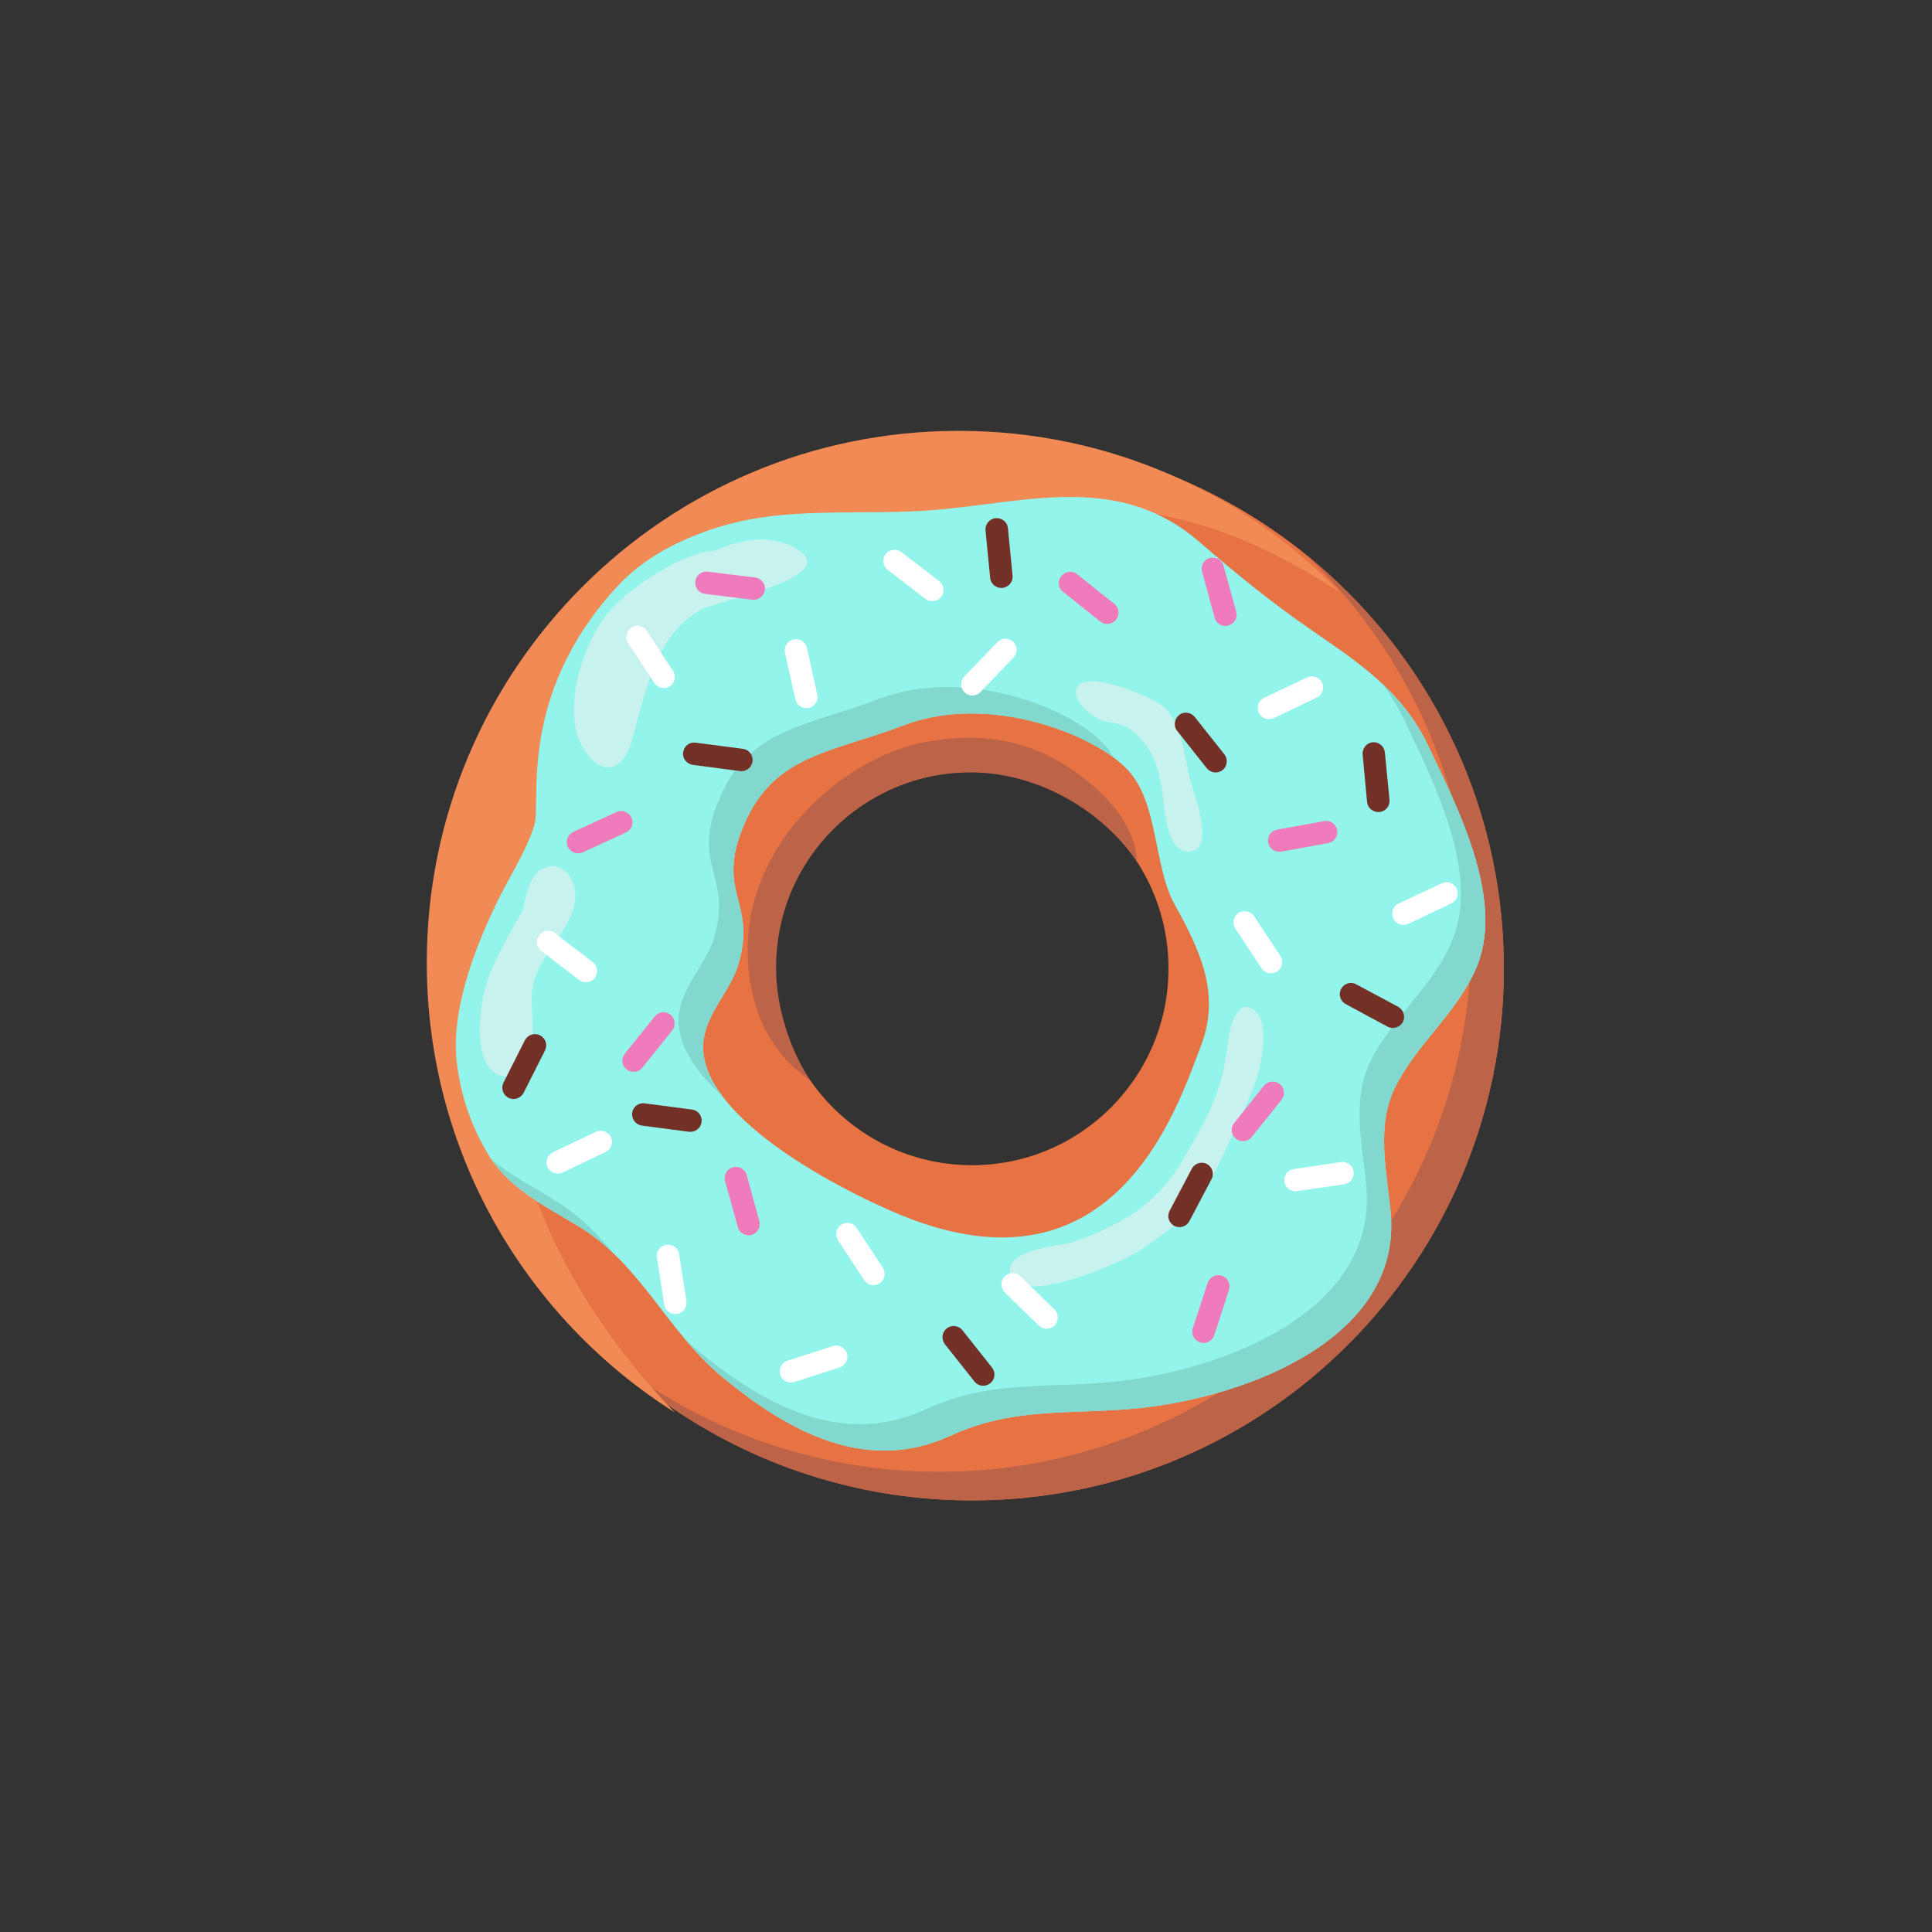 <svg version="1.2" xmlns="http://www.w3.org/2000/svg" width="1000" height="1000"><rect width="100%" height="100%" fill="#333333" stroke="none"/><style>.b{fill:#bc6348}.e{fill:#82d8ce}.f{fill:#c7f2ed}.g{fill:#ef7bbd}.h{fill:#fff}.i{fill:#723027}</style><path fill-rule="evenodd" d="M778.4 501.3c0 152-123.3 275.3-275.3 275.3-152.1 0-275.3-123.3-275.3-275.3S351 226 503.1 226c152 0 275.3 123.3 275.3 275.3zm-173.6 0c0-56.2-45.5-101.8-101.7-101.8s-101.8 45.6-101.8 101.8c0 56.2 45.6 101.8 101.8 101.8 56.2 0 101.7-45.6 101.7-101.8z" style="fill:#e77243"/><path class="b" d="M675.8 287c52.8 50.1 85.7 121 85.7 199.5 0 152.1-123.3 275.3-275.3 275.3-65.4 0-125.5-22.8-172.8-60.9 49.4 46.9 116.2 75.7 189.7 75.7 152 0 275.3-123.3 275.3-275.3 0-86.6-40.1-163.9-102.6-214.3z"/><path d="M261.8 538.1c-.8-166.9 91.4-280 285.5-276.9 66.2 1.1 103.9 18.5 146.4 45.4-50-51.6-120-83.6-197.5-83.6-152.1 0-275.3 123.2-275.3 275.3 0 98 51.2 184 128.4 232.8-48.1-49.6-87.2-118.5-87.5-193z" style="fill:#f28a55"/><path class="b" d="M419.3 559.2c-10.4-16-17.6-37.7-17.6-58.2 0-56.2 44.6-101.2 100.8-101.2 34.7 0 67.7 19.6 86.1 46.2-1.4-19.8-16.3-35.5-32.5-46.8-24.2-16.8-48.3-20.1-76.3-15.3-43.1 7.6-99.9 55.3-92.1 119.9 2.8 23.5 12.7 42.3 31.6 55.4z"/><path fill-rule="evenodd" d="M765 498.8c-9.4 24.5-31.8 41.2-43 64.3-9.9 20.1-4.1 43.5-2.2 64.4 6.1 65.3-74.7 95.5-129.7 101.3-35.3 3.7-64.6-1.1-98.3 14.4-42.9 19.7-83.1-1.7-117.5-30.1-29.3-24.1-42.2-58.6-75.1-78.5-17.8-10.8-36.8-19.9-47.4-38.6-8.3-14.3-13.3-29.1-15.3-45.6-3.3-26.9 8.7-58.2 20.3-82.5 6.4-13.5 15.2-26.3 19.8-40.8 3.7-11.7-9.3-67.5 43.5-124.2 13-13.9 30.3-22.9 48.5-29 37.6-12.8 77.5-6.5 117.1-10.1 47.5-4.3 94.2-18.7 135 16.6 19.3 16.7 37.4 31.5 58.8 46.2 24.3 16.7 46.6 31.6 59.6 59.1 15 31.5 39.1 78.2 25.9 113.1zm-157-30.6c-11-19.9-8.2-52.2-24.2-69.6-17-18.4-71.7-40.1-116-23.2-37.6 14.3-66.7 15.1-82.3 50.6-15.8 35.9 6.3 40.1-3.2 72.8-3.8 13.2-15.3 24.1-17.9 38-6.2 33.7 50.3 69.3 96 89.6 116 51.7 148.9-53 161.3-85.4 10.4-27.2-1.2-50.2-13.7-72.8z" style="fill:#92f4ea"/><path class="e" d="M286.5 620.9c-11-6.8-22.5-12.8-32.2-20.9 10.9 16 28.4 24.5 44.9 34.6 6.9 4.2 13 9 18.5 14.3-8.8-10.6-18.5-20.4-31.2-28zM373.9 567.4c-7.5-10-11.4-20.4-9.5-30.6 2.6-13.9 14.1-24.8 17.9-38 9.5-32.7-12.6-36.9 3.2-72.8 15.6-35.5 44.7-36.3 82.3-50.6 39-14.9 86.3.2 108.5 16.6-1.5-2.6-3.2-5-5.2-7.1-16.9-18.5-71.7-40.1-116-23.2-37.5 14.3-66.6 15.1-82.3 50.6-15.8 35.9 6.4 40.1-3.1 72.8-3.9 13.2-15.4 24.1-18 37.9-2.7 15 6.8 30.3 22.2 44.4zM739.1 385.7c-6.2-13-14.4-23.2-24-32.1 4.3 5.5 8.1 11.5 11.4 18.4 14.9 31.5 39.1 78.1 25.8 113.1-9.3 24.5-31.7 41.2-43 64.3-9.8 20.1-4.1 43.5-2.1 64.4 6 65.3-74.7 95.5-129.8 101.3-35.2 3.7-64.6-1.1-98.3 14.4-42.8 19.7-83-1.7-117.5-30.1q-3.8-3.1-7.3-6.5c6 7.1 12.5 14 20 20.2 34.4 28.4 74.6 49.8 117.5 30.1 33.7-15.5 63-10.7 98.3-14.4 55-5.8 135.8-36 129.7-101.3-1.9-20.9-7.7-44.3 2.2-64.4 11.2-23.1 33.6-39.8 43-64.3 13.2-34.9-10.9-81.6-25.9-113.1z"/><path class="f" d="M410.6 283.1c-12.8-6.6-27-3.9-40.5 1.9-18 1.1-43.6 19.4-53.2 29.7-13.8 14.8-23.7 44.9-18.4 64.6 1.8 6.7 8.5 18.7 17.1 17.8 9.4-1 11.9-15.5 13.7-22.2 6.2-22.4 12-47.6 33.8-59.4 9.2-5 76.5-17.4 47.5-32.4zM297.7 465.6c1.2-10.2-7-21.7-17.6-15.6-5.5 3.2-7.8 12.5-9.6 21.4-6.7 11.4-13.3 23.2-17.9 35.3-4.4 11.4-9.9 48.9 9.2 50.6 20 1.8 12-33.8 13.7-45.3 2.5-17.7 20.3-29.5 22.2-46.4zM650.6 524.2c-9.8-10.5-14.3 8.3-14.9 14.4-2.4 22.7-8.7 36.5-19.9 55.6-8.5 14.8-19.3 35.6-63.2 49.5 0 0-29.5 3-29.8 13-.6 22.9 59.6-3.9 68-10 10.2-7.3 21.1-14.1 28.6-24.4 6.3-8.7 11.5-19.4 15.9-29.2 5.5-12.4 12.3-25.1 16.1-38.2 2-7 4.8-24.7-.8-30.7zM616.1 403.8c-3.1-11.8-4.2-29.7-14.1-38.2-5.7-5-43.8-21.1-45.1-7.9-.7 6.8 10.2 14.7 15.2 15.7 5.2 1 8.8 1.3 13.6 4.5 10.7 8.8 13.4 17.6 15.7 30.5 1.3 7.4 1.6 34.1 14.8 32.4 12.9-1.7 1.7-30-.1-37z"/><path class="g" d="M301.6 441.2c-2.9 1.3-6.4 0-7.7-2.9-1.3-2.9-.1-6.3 2.8-7.7l22.4-10.3c3-1.3 6.4 0 7.7 2.9 1.4 2.9.1 6.3-2.8 7.7zM375.3 611.3c-.8-3.1 1-6.3 4.1-7.1 3.1-.9 6.3 1 7.1 4L393 632c.9 3.1-.9 6.3-4 7.2-3.1.8-6.3-1-7.1-4.1zM622.2 295.9c-.9-3.1.9-6.2 4-7.1 3.1-.8 6.3 1 7.1 4.1l6.6 23.8c.8 3-1 6.2-4.1 7.1-3.1.8-6.3-1-7.1-4.1zM390.8 298.9c3.2.4 5.5 3.3 5.1 6.4-.4 3.2-3.3 5.5-6.5 5.1l-24.5-3c-3.2-.4-5.4-3.3-5-6.5.4-3.2 3.3-5.4 6.4-5zM654.2 562c2-2.5 5.7-2.9 8.2-.9 2.5 2 2.9 5.7.9 8.2l-15.4 19.2c-2 2.5-5.7 2.9-8.2.9-2.5-2-2.9-5.6-.9-8.1zM338.9 526.1c2-2.5 5.6-2.9 8.1-.9s2.9 5.7.9 8.2l-15.4 19.2c-2 2.5-5.7 2.9-8.2.9-2.5-2-2.9-5.6-.9-8.1zM685.4 425c3.1-.6 6.1 1.5 6.7 4.6.6 3.2-1.5 6.2-4.7 6.8l-24.2 4.4c-3.2.5-6.2-1.6-6.8-4.7-.6-3.2 1.5-6.2 4.7-6.7zM625.1 664c1-3 4.3-4.7 7.3-3.7 3.1 1 4.7 4.3 3.7 7.4l-7.6 23.4c-1 3-4.3 4.7-7.3 3.7-3.1-1-4.8-4.3-3.8-7.3zM576.8 312.6c2.5 2 2.9 5.6.9 8.1-2 2.6-5.7 3-8.2 1l-19.3-15.4c-2.5-2-2.9-5.6-.9-8.1s5.7-3 8.2-1z"/><path class="h" d="M406.3 337.9c-.7-3.1 1.3-6.2 4.4-6.9 3.2-.7 6.3 1.3 7 4.4l5.3 24.1c.7 3.1-1.2 6.2-4.4 6.9-3.1.7-6.2-1.3-6.9-4.4z"/><path class="i" d="M358.6 395.9c-3.2-.5-5.5-3.4-5-6.5.4-3.2 3.3-5.5 6.5-5l24.4 3.2c3.2.4 5.4 3.3 5 6.5-.4 3.2-3.3 5.4-6.5 5zM332.2 582.6c-3.2-.5-5.4-3.4-5-6.6.4-3.1 3.3-5.4 6.5-4.9l24.5 3.2c3.1.4 5.4 3.3 4.9 6.5-.4 3.2-3.3 5.4-6.5 5zM271 565.7c-1.5 2.8-5 4-7.8 2.5-2.9-1.4-4-4.9-2.6-7.8l11.1-22c1.5-2.8 4.9-4 7.8-2.5 2.9 1.4 4 4.9 2.6 7.8zM513.5 707.9c2 2.5 1.5 6.2-1 8.1-2.5 2-6.1 1.6-8.1-.9l-15.3-19.3c-2-2.6-1.6-6.2.9-8.2 2.5-2 6.2-1.6 8.2 1zM633.7 390.4c2 2.5 1.6 6.2-.9 8.2-2.6 2-6.2 1.5-8.2-1l-15.3-19.3c-2-2.5-1.5-6.2 1-8.2 2.5-2 6.1-1.5 8.1 1zM615.6 632.1c-1.5 2.8-5 3.9-7.8 2.4-2.9-1.5-3.9-5-2.4-7.8l11.5-21.8c1.5-2.8 5-3.9 7.8-2.4s3.9 5 2.4 7.8zM696.5 519.7c-2.8-1.5-3.9-5.1-2.3-7.9 1.5-2.8 5-3.9 7.8-2.3l21.7 11.6c2.8 1.6 3.9 5.1 2.4 7.9-1.5 2.8-5.1 3.9-7.9 2.4zM705.3 390.6c-.3-3.2 2-6.1 5.2-6.4 3.2-.3 6 2.1 6.3 5.2l2.4 24.6c.3 3.2-2 6-5.2 6.3-3.2.3-6.1-2-6.4-5.2zM510.1 274.5c-.3-3.1 2.1-6 5.2-6.3 3.2-.3 6.1 2 6.4 5.2l2.4 24.6c.3 3.2-2.1 6-5.3 6.3-3.1.3-6-2-6.3-5.2z"/><path class="h" d="M516.2 332.4c2.2-2.3 5.8-2.4 8.2-.2 2.3 2.2 2.4 5.9.1 8.2l-17 17.8c-2.2 2.3-5.9 2.4-8.2.2-2.3-2.2-2.4-5.9-.2-8.2zM459.5 295c-2.6-2-3-5.6-1.1-8.2 2-2.5 5.6-3 8.1-1.1l19.6 15.1c2.5 1.9 3 5.6 1.1 8.1-2 2.5-5.6 3-8.2 1.1zM280.2 492.2c-2.6-2-3-5.6-1.1-8.1 2-2.6 5.6-3.1 8.1-1.1l19.6 15c2.5 1.9 3 5.6 1.1 8.1-2 2.6-5.6 3.1-8.2 1.1zM411.2 715.3c-3.1 1-6.4-.6-7.3-3.7-1-3 .6-6.3 3.7-7.3l23.5-7.6c3-.9 6.3.7 7.3 3.8.9 3-.7 6.3-3.8 7.3zM520 668.9c-2.2-2.3-2.3-5.9 0-8.2 2.2-2.3 5.9-2.4 8.2-.1l17.6 17.2c2.3 2.3 2.3 5.9.1 8.2-2.3 2.3-5.9 2.4-8.2.1zM671.3 616.5c-3.1.5-6.1-1.7-6.5-4.9-.5-3.1 1.7-6.1 4.9-6.5l24.3-3.6c3.2-.5 6.2 1.7 6.6 4.9.5 3.1-1.7 6.1-4.9 6.6zM639.4 480.6c-1.8-2.6-1-6.2 1.6-8 2.7-1.8 6.3-1 8.1 1.6l13.6 20.6c1.8 2.7 1 6.3-1.6 8-2.7 1.8-6.3 1.1-8.1-1.6zM746.2 457.2c2.9-1.4 6.4-.2 7.7 2.7 1.4 2.9.2 6.4-2.7 7.7l-22.3 10.6c-2.9 1.4-6.4.1-7.7-2.8-1.4-2.9-.2-6.3 2.7-7.7zM340 650.9c-.5-3.2 1.7-6.1 4.9-6.6 3.1-.5 6.1 1.6 6.6 4.8l3.8 24.3c.5 3.2-1.7 6.2-4.8 6.7-3.2.5-6.2-1.7-6.7-4.9zM676.6 350.6c2.9-1.3 6.3-.1 7.7 2.8 1.4 2.9.1 6.3-2.8 7.7l-22.2 10.6c-2.9 1.3-6.4.1-7.8-2.8-1.3-2.9-.1-6.4 2.8-7.7zM308.5 585.8c2.9-1.3 6.3-.1 7.7 2.8 1.4 2.9.1 6.3-2.8 7.7l-22.2 10.6c-2.9 1.3-6.4.1-7.8-2.8-1.3-2.9-.1-6.3 2.8-7.7zM457 656.2c1.7 2.7 1 6.3-1.7 8-2.7 1.8-6.2 1.1-8-1.6L433.8 642c-1.8-2.7-1.1-6.3 1.6-8.1 2.7-1.7 6.3-1 8 1.7zM348.3 347.2c1.8 2.6 1.1 6.2-1.6 8-2.7 1.8-6.3 1-8-1.7l-13.6-20.6c-1.7-2.6-1-6.2 1.7-8 2.7-1.8 6.2-1 8 1.7z"/></svg>